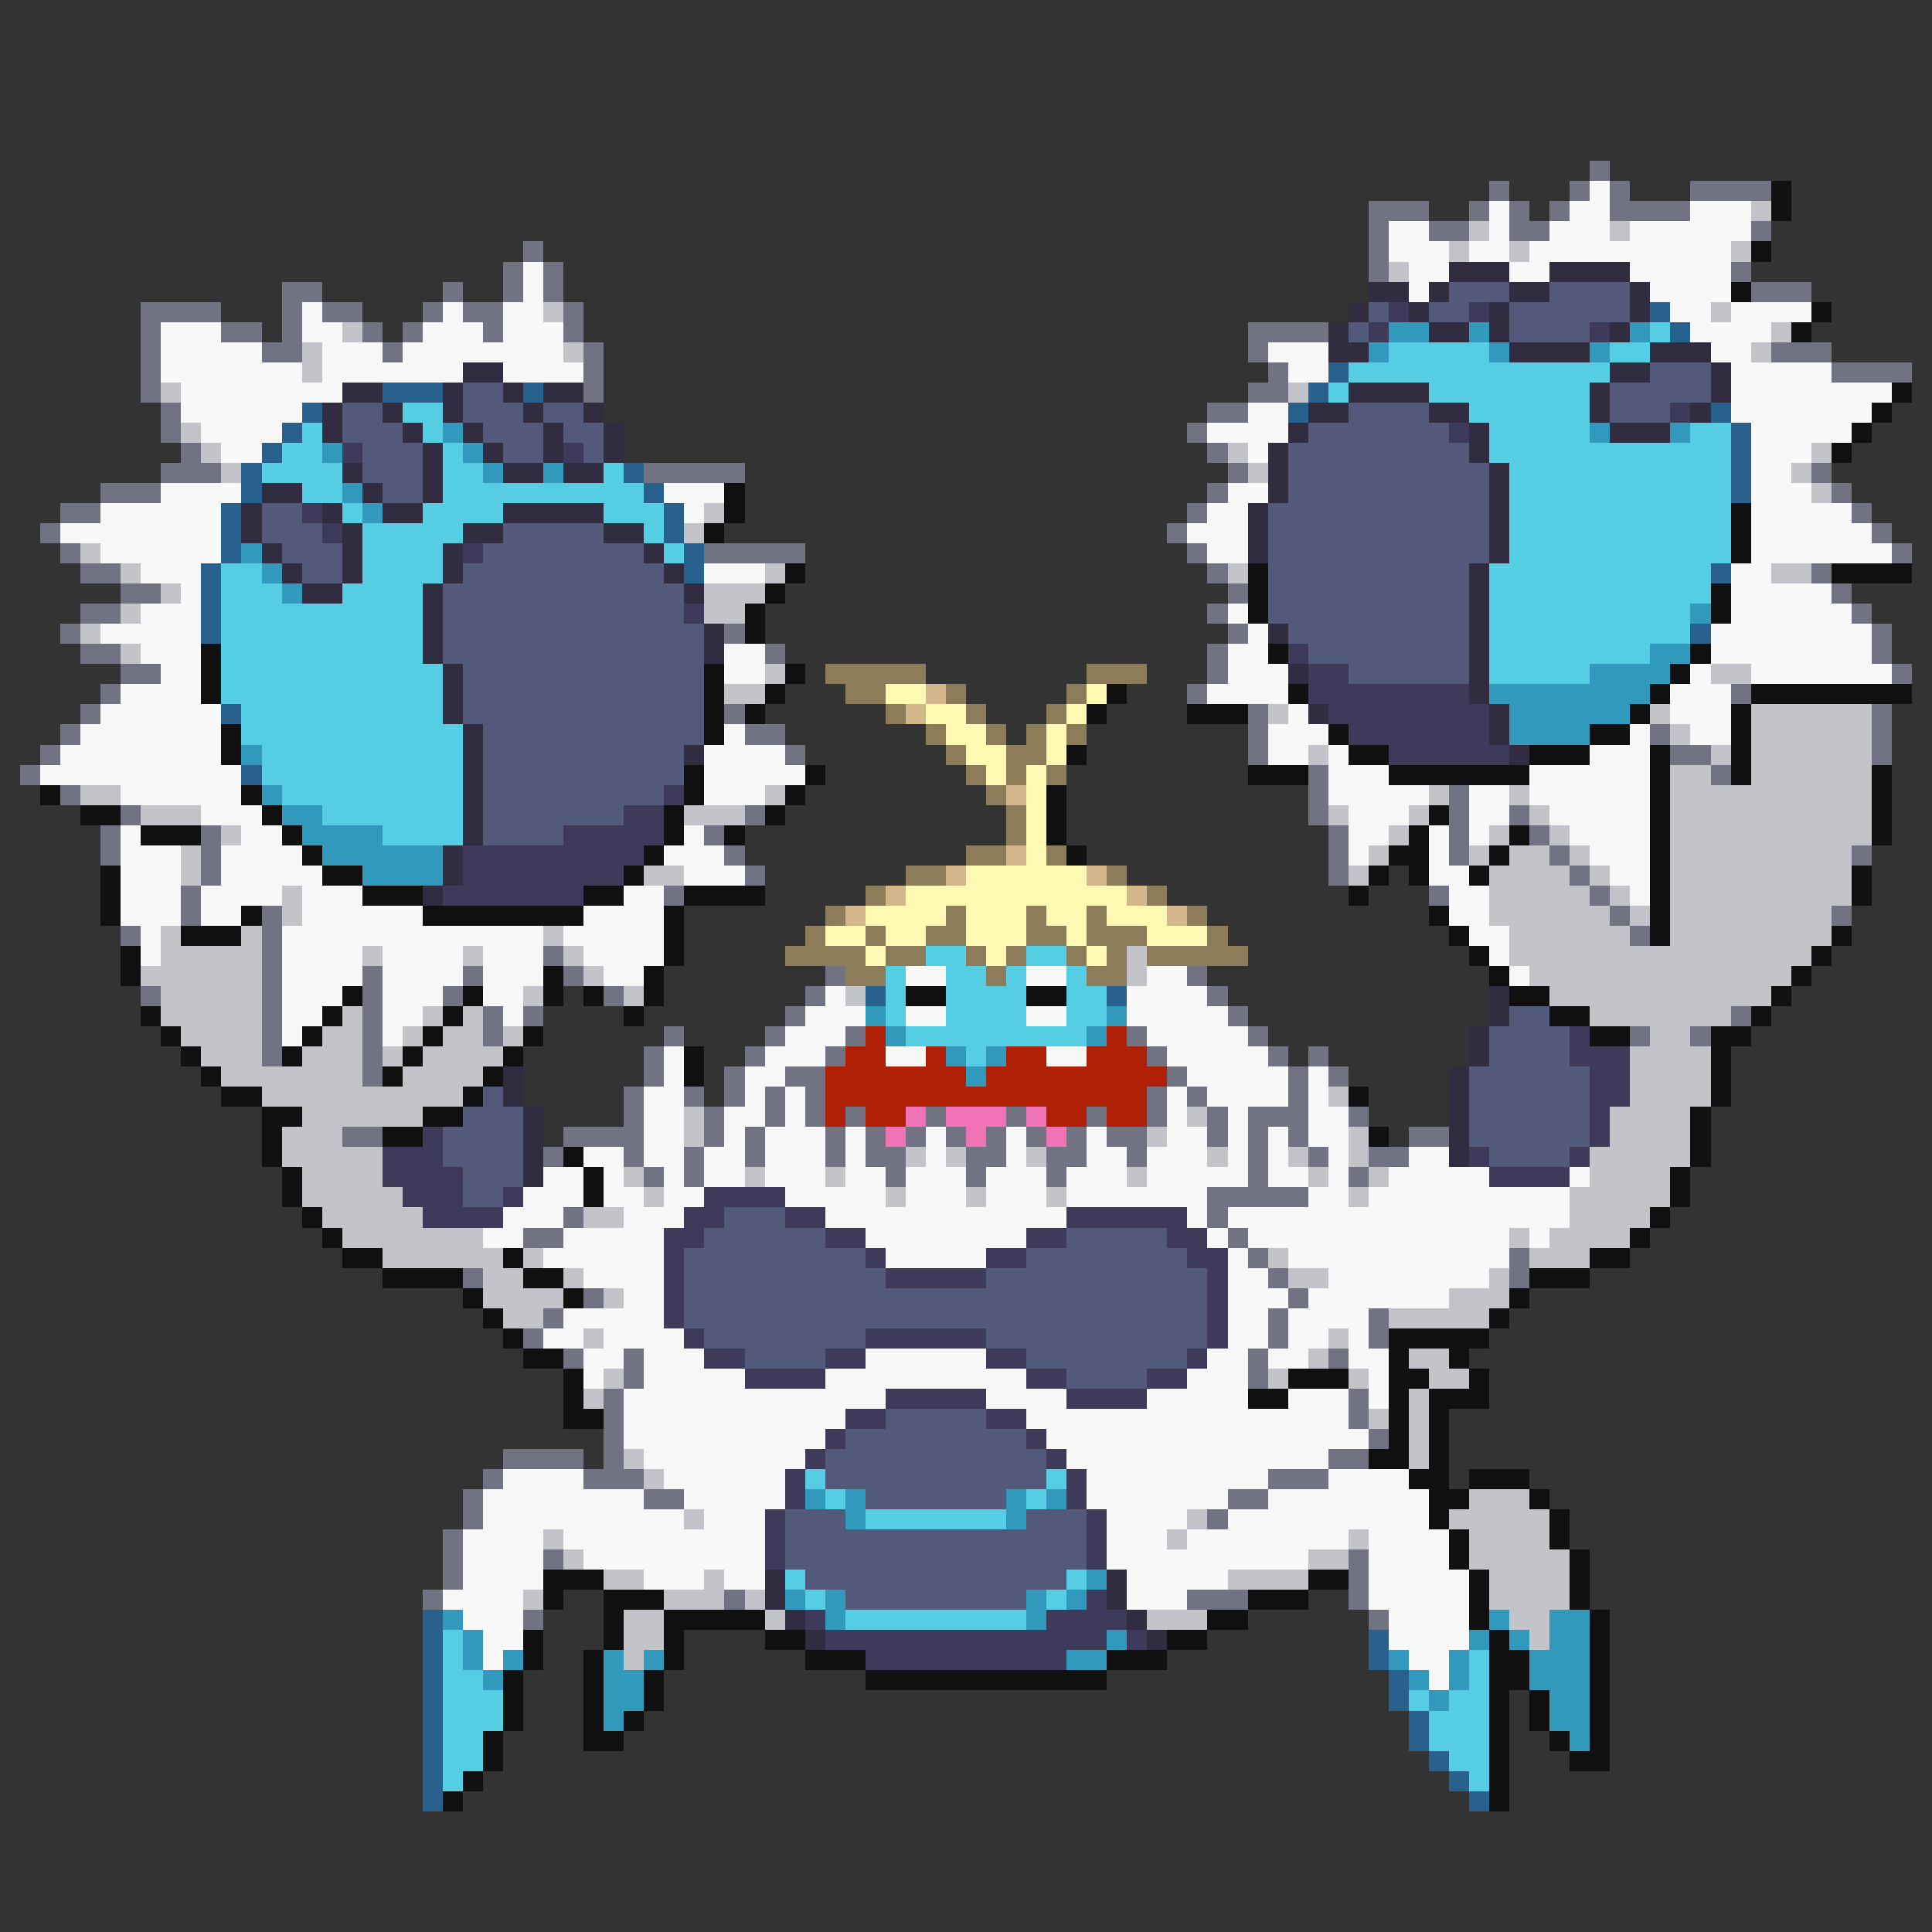 <svg xmlns="http://www.w3.org/2000/svg" viewBox="0 -0.5 96 96" shape-rendering="crispEdges">
<rect x="0" y="-0.5" width="96" height="96" fill="#333333" stroke="none"/>
<path stroke="#717282" d="M79 8h1M74 9h1M78 9h1M80 9h1M84 9h4M68 10h3M73 10h1M75 10h1M77 10h1M80 10h4M68 11h1M71 11h2M75 11h2M87 11h1M26 12h1M68 12h1M25 13h1M27 13h1M68 13h1M86 13h1M14 14h2M22 14h1M25 14h1M27 14h1M87 14h3M7 15h4M14 15h1M16 15h2M21 15h1M23 15h2M28 15h1M7 16h1M11 16h2M14 16h1M18 16h1M20 16h1M24 16h1M28 16h1M62 16h4M7 17h1M13 17h2M19 17h1M29 17h1M62 17h1M88 17h3M7 18h1M29 18h1M63 18h1M91 18h4M7 19h1M29 19h1M62 19h2M8 20h1M60 20h2M8 21h1M59 21h1M9 22h1M60 22h1M8 23h3M32 23h5M61 23h1M90 23h1M5 24h3M60 24h1M91 24h1M3 25h2M59 25h1M92 25h1M2 26h1M58 26h1M93 26h1M3 27h1M35 27h5M59 27h1M94 27h1M4 28h2M60 28h1M90 28h1M6 29h2M61 29h1M91 29h1M4 30h2M60 30h1M92 30h1M3 31h1M36 31h1M61 31h1M93 31h1M4 32h2M38 32h1M60 32h1M93 32h1M6 33h2M60 33h1M94 33h1M5 34h1M59 34h1M86 34h1M4 35h1M36 35h1M62 35h1M93 35h1M3 36h1M37 36h2M62 36h1M82 36h1M93 36h1M2 37h1M39 37h1M62 37h1M83 37h2M93 37h1M1 38h1M65 38h1M85 38h1M3 39h1M65 39h1M72 39h1M6 40h1M37 40h1M65 40h1M72 40h1M75 40h1M5 41h1M10 41h1M35 41h1M66 41h1M72 41h1M76 41h1M5 42h1M10 42h1M36 42h1M66 42h1M72 42h1M77 42h1M92 42h1M10 43h1M37 43h1M66 43h1M78 43h1M9 44h1M33 44h1M71 44h1M79 44h1M9 45h1M13 45h1M80 45h1M91 45h1M6 46h1M13 46h1M81 46h1M13 47h1M27 47h1M13 48h1M18 48h1M23 48h1M28 48h1M41 48h1M59 48h1M7 49h1M13 49h1M18 49h1M22 49h1M30 49h1M40 49h1M60 49h1M13 50h1M18 50h1M24 50h1M26 50h1M39 50h1M61 50h1M86 50h1M13 51h1M18 51h1M24 51h1M33 51h1M38 51h1M42 51h1M56 51h1M62 51h1M81 51h1M84 51h1M13 52h1M18 52h1M32 52h1M37 52h1M41 52h1M57 52h1M63 52h1M65 52h1M18 53h1M32 53h1M36 53h1M39 53h2M58 53h1M64 53h1M66 53h1M31 54h1M34 54h1M36 54h1M38 54h1M40 54h1M57 54h1M59 54h1M64 54h1M31 55h1M35 55h1M38 55h1M40 55h1M42 55h1M46 55h1M50 55h1M54 55h1M57 55h1M60 55h1M62 55h3M67 55h1M17 56h2M28 56h4M35 56h1M37 56h1M41 56h1M43 56h1M45 56h1M47 56h1M49 56h1M51 56h1M53 56h1M55 56h2M60 56h1M62 56h1M64 56h1M70 56h2M27 57h1M31 57h1M34 57h1M37 57h1M41 57h1M43 57h2M48 57h2M52 57h2M56 57h1M62 57h1M65 57h1M68 57h2M32 58h1M34 58h1M44 58h1M48 58h1M52 58h1M62 58h1M67 58h1M60 59h5M28 60h1M60 60h1M26 61h2M61 61h1M62 62h1M75 62h1M23 63h1M63 63h1M75 63h1M29 64h1M64 64h1M27 65h1M63 65h1M68 65h1M26 66h1M63 66h1M68 66h1M28 67h1M31 67h1M62 67h1M66 67h1M31 68h1M62 68h1M30 69h1M67 69h1M30 70h1M67 70h1M30 71h1M68 71h1M25 72h4M30 72h1M66 72h2M24 73h1M29 73h3M63 73h3M23 74h1M32 74h2M61 74h2M23 75h1M60 75h1M22 76h1M22 77h1M27 77h1M67 77h1M22 78h1M67 78h1M21 79h1M36 79h1M59 79h3M67 79h1M26 80h1M68 80h1" />
<path stroke="#f8f8f8" d="M79 9h1M74 10h1M78 10h2M84 10h3M69 11h2M74 11h1M77 11h3M81 11h6M69 12h3M73 12h2M76 12h10M26 13h1M70 13h2M75 13h2M81 13h5M26 14h1M70 14h1M82 14h4M15 15h1M22 15h1M25 15h2M83 15h2M86 15h4M8 16h3M15 16h2M21 16h3M25 16h3M84 16h4M8 17h5M16 17h3M20 17h8M63 17h3M85 17h2M8 18h7M16 18h7M25 18h4M64 18h2M86 18h5M9 19h8M86 19h8M9 20h6M62 20h2M86 20h7M10 21h4M60 21h4M87 21h5M11 22h2M62 22h1M87 22h3M87 23h2M8 24h4M33 24h3M61 24h2M87 24h3M5 25h6M34 25h1M60 25h2M87 25h5M3 26h8M59 26h3M87 26h6M5 27h6M60 27h2M87 27h7M7 28h3M35 28h3M86 28h2M9 29h1M86 29h5M7 30h3M61 30h1M86 30h6M5 31h5M62 31h1M85 31h8M7 32h3M36 32h2M61 32h2M85 32h8M8 33h2M36 33h2M61 33h3M84 33h1M87 33h7M6 34h4M60 34h4M83 34h3M5 35h6M64 35h1M83 35h3M4 36h7M36 36h1M63 36h3M81 36h1M84 36h2M3 37h8M35 37h4M63 37h2M66 37h1M79 37h3M2 38h10M35 38h5M66 38h3M76 38h6M6 39h6M35 39h3M66 39h5M73 39h2M76 39h6M10 40h3M67 40h3M73 40h2M77 40h5M6 41h1M12 41h2M34 41h1M67 41h2M71 41h1M73 41h1M78 41h4M6 42h3M11 42h4M33 42h3M67 42h1M71 42h1M79 42h3M6 43h3M11 43h5M34 43h3M71 43h2M80 43h2M6 44h3M10 44h4M15 44h3M31 44h2M72 44h2M81 44h1M6 45h3M10 45h2M15 45h6M29 45h4M72 45h2M7 46h1M14 46h13M28 46h5M73 46h2M7 47h1M14 47h4M19 47h4M24 47h3M29 47h4M74 47h1M14 48h4M19 48h4M24 48h3M30 48h2M45 48h2M51 48h2M57 48h2M75 48h1M14 49h3M19 49h3M24 49h2M41 49h1M56 49h4M14 50h2M19 50h2M25 50h1M40 50h3M45 50h2M51 50h2M56 50h5M14 51h1M19 51h1M39 51h3M57 51h5M33 52h1M38 52h3M44 52h2M52 52h2M58 52h5M33 53h1M37 53h2M59 53h5M65 53h1M32 54h2M37 54h1M39 54h1M58 54h1M60 54h4M65 54h1M32 55h2M36 55h2M39 55h1M58 55h1M61 55h1M65 55h2M32 56h2M36 56h1M38 56h3M42 56h1M46 56h1M50 56h1M54 56h1M58 56h2M61 56h1M63 56h1M65 56h2M29 57h2M32 57h2M35 57h2M38 57h3M42 57h1M46 57h1M50 57h1M54 57h2M57 57h3M61 57h1M63 57h1M66 57h1M70 57h2M27 58h2M30 58h1M33 58h1M35 58h2M38 58h3M42 58h2M45 58h3M49 58h3M53 58h3M57 58h5M63 58h2M66 58h1M69 58h5M78 58h1M26 59h3M30 59h2M33 59h2M39 59h5M45 59h3M49 59h3M53 59h7M65 59h2M68 59h10M25 60h3M31 60h3M41 60h12M59 60h1M61 60h17M24 61h2M28 61h5M43 61h8M60 61h1M62 61h13M76 61h1M27 62h6M44 62h5M61 62h1M64 62h11M29 63h4M61 63h2M66 63h8M31 64h2M61 64h3M65 64h7M28 65h5M61 65h2M64 65h4M27 66h2M30 66h4M61 66h2M64 66h2M67 66h1M29 67h2M32 67h3M43 67h6M60 67h2M63 67h2M67 67h2M29 68h1M32 68h5M41 68h10M59 68h3M68 68h1M31 69h13M49 69h4M57 69h5M64 69h3M68 69h1M31 70h11M51 70h16M31 71h10M52 71h16M32 72h8M53 72h13M25 73h4M33 73h6M54 73h9M66 73h4M24 74h8M34 74h5M54 74h7M63 74h8M24 75h10M35 75h3M55 75h4M61 75h10M23 76h4M28 76h10M55 76h3M59 76h8M68 76h4M23 77h4M29 77h9M55 77h10M68 77h4M23 78h4M32 78h3M36 78h2M56 78h5M68 78h5M22 79h4M56 79h3M68 79h5M23 80h3M69 80h4M24 81h2M69 81h4M24 82h1M70 82h2M71 83h1" />
<path stroke="#101010" d="M88 9h1M88 10h1M87 12h1M86 14h1M90 15h1M89 16h1M94 19h1M93 20h1M92 21h1M91 22h1M36 24h1M36 25h1M86 25h1M35 26h1M86 26h1M86 27h1M39 28h1M62 28h1M91 28h4M38 29h1M62 29h1M85 29h1M37 30h1M62 30h1M85 30h1M37 31h1M10 32h1M63 32h1M84 32h1M10 33h1M35 33h1M39 33h1M83 33h1M10 34h1M35 34h1M38 34h1M55 34h1M64 34h1M82 34h1M87 34h8M35 35h1M37 35h1M54 35h1M59 35h3M81 35h1M86 35h1M11 36h1M35 36h1M66 36h1M79 36h2M86 36h1M11 37h1M53 37h1M67 37h2M76 37h3M82 37h1M86 37h1M34 38h1M40 38h1M62 38h3M69 38h7M82 38h1M86 38h1M93 38h1M2 39h1M12 39h1M34 39h1M39 39h1M52 39h1M82 39h1M93 39h1M4 40h2M13 40h1M33 40h1M38 40h1M52 40h1M71 40h1M82 40h1M93 40h1M7 41h3M14 41h1M33 41h1M36 41h1M52 41h1M70 41h1M75 41h1M82 41h1M93 41h1M15 42h1M32 42h1M53 42h1M69 42h2M74 42h1M82 42h1M5 43h1M16 43h2M31 43h1M68 43h1M70 43h1M73 43h1M82 43h1M92 43h1M5 44h1M18 44h3M29 44h2M34 44h4M67 44h1M82 44h1M92 44h1M5 45h1M12 45h1M21 45h8M33 45h1M71 45h1M82 45h1M9 46h3M33 46h1M72 46h1M82 46h1M91 46h1M6 47h1M33 47h1M73 47h1M90 47h1M6 48h1M27 48h1M32 48h1M74 48h1M89 48h1M17 49h1M23 49h1M27 49h1M29 49h1M32 49h1M45 49h2M51 49h2M75 49h2M88 49h1M7 50h1M16 50h1M22 50h1M31 50h1M77 50h2M87 50h1M8 51h1M15 51h1M21 51h1M26 51h1M79 51h2M85 51h2M9 52h1M14 52h1M20 52h1M25 52h1M34 52h1M85 52h1M10 53h1M19 53h1M24 53h1M34 53h1M85 53h1M11 54h2M23 54h1M67 54h1M85 54h1M13 55h2M21 55h2M84 55h1M13 56h1M19 56h2M68 56h1M84 56h1M13 57h1M28 57h1M84 57h1M14 58h1M29 58h1M83 58h1M14 59h1M29 59h1M83 59h1M15 60h1M82 60h1M16 61h1M81 61h1M17 62h2M25 62h1M79 62h2M19 63h4M26 63h2M76 63h3M23 64h1M28 64h1M75 64h1M24 65h1M74 65h1M25 66h1M69 66h5M26 67h2M69 67h1M72 67h1M28 68h1M64 68h3M69 68h2M73 68h1M28 69h1M62 69h2M69 69h1M71 69h3M28 70h2M69 70h1M71 70h1M69 71h1M71 71h1M68 72h2M71 72h1M70 73h2M73 73h3M71 74h2M76 74h1M71 75h1M77 75h1M72 76h1M77 76h1M72 77h1M78 77h1M27 78h3M65 78h2M73 78h1M78 78h1M27 79h1M30 79h3M62 79h3M73 79h1M78 79h1M30 80h1M33 80h5M60 80h2M73 80h1M79 80h1M26 81h1M30 81h1M33 81h1M38 81h2M58 81h2M74 81h1M79 81h1M26 82h1M29 82h1M33 82h1M40 82h3M55 82h3M74 82h2M79 82h1M25 83h1M29 83h1M32 83h1M43 83h12M74 83h2M79 83h1M25 84h1M29 84h1M32 84h1M74 84h1M76 84h1M79 84h1M25 85h1M29 85h1M31 85h1M74 85h1M76 85h1M79 85h1M24 86h1M29 86h2M74 86h1M77 86h1M79 86h1M24 87h1M74 87h1M78 87h2M23 88h1M74 88h1M22 89h1M74 89h1" />
<path stroke="#c2c4c9" d="M87 10h1M73 11h1M80 11h1M72 12h1M75 12h1M86 12h1M69 13h1M27 15h1M85 15h1M17 16h1M88 16h1M15 17h1M28 17h1M87 17h1M15 18h1M8 19h1M64 19h1M9 21h1M10 22h1M61 22h1M90 22h1M11 23h1M62 23h1M89 23h1M90 24h1M35 25h1M34 26h1M4 27h1M6 28h1M38 28h1M61 28h1M88 28h2M8 29h1M35 29h3M6 30h1M35 30h2M4 31h1M6 32h1M38 33h1M85 33h2M36 34h2M63 35h1M82 35h1M87 35h6M83 36h1M87 36h6M65 37h1M85 37h1M87 37h6M83 38h2M87 38h6M4 39h2M38 39h1M71 39h1M75 39h1M83 39h10M7 40h3M34 40h3M66 40h1M70 40h1M76 40h1M83 40h10M11 41h1M69 41h1M74 41h1M77 41h1M83 41h10M9 42h1M68 42h1M73 42h1M75 42h2M78 42h1M83 42h9M9 43h1M32 43h2M67 43h1M74 43h4M79 43h1M83 43h9M14 44h1M74 44h5M80 44h1M83 44h9M14 45h1M74 45h6M81 45h1M83 45h8M8 46h1M12 46h1M27 46h1M75 46h6M83 46h8M8 47h5M18 47h1M23 47h1M28 47h1M56 47h1M75 47h15M7 48h6M29 48h1M56 48h1M76 48h13M8 49h5M26 49h1M31 49h1M42 49h1M77 49h11M8 50h5M17 50h1M21 50h1M23 50h1M79 50h7M9 51h4M16 51h2M20 51h1M22 51h2M25 51h1M82 51h2M10 52h3M15 52h3M19 52h1M21 52h4M81 52h4M11 53h7M20 53h4M81 53h4M13 54h10M66 54h1M81 54h4M15 55h6M34 55h1M59 55h1M80 55h4M14 56h3M34 56h1M57 56h1M67 56h1M80 56h4M14 57h5M45 57h1M47 57h1M51 57h1M60 57h1M64 57h1M67 57h1M79 57h5M15 58h4M31 58h1M37 58h1M41 58h1M56 58h1M65 58h1M68 58h1M79 58h4M15 59h5M32 59h1M44 59h1M48 59h1M52 59h1M67 59h1M78 59h5M16 60h5M29 60h2M78 60h4M17 61h7M75 61h1M77 61h4M19 62h6M26 62h1M63 62h1M76 62h3M24 63h2M28 63h1M64 63h2M74 63h1M24 64h4M30 64h1M72 64h3M25 65h2M69 65h5M29 66h1M66 66h1M65 67h1M70 67h2M30 68h1M63 68h1M67 68h1M71 68h2M29 69h1M70 69h1M68 70h1M70 70h1M70 71h1M31 72h1M70 72h1M32 73h1M73 74h3M34 75h1M59 75h1M72 75h5M27 76h1M58 76h1M67 76h1M73 76h4M28 77h1M65 77h2M73 77h5M30 78h2M35 78h1M61 78h4M74 78h4M26 79h1M33 79h3M37 79h1M74 79h4M31 80h2M38 80h1M57 80h3M75 80h2M31 81h2M76 81h1M31 82h1" />
<path stroke="#312c3f" d="M72 13h3M77 13h4M68 14h2M71 14h1M75 14h2M81 14h1M67 15h1M70 15h1M74 15h1M81 15h1M66 16h1M71 16h2M74 16h1M80 16h1M66 17h2M75 17h4M82 17h3M23 18h2M80 18h2M85 18h1M17 19h2M22 19h1M25 19h1M27 19h2M67 19h4M79 19h1M85 19h1M16 20h1M19 20h1M22 20h1M26 20h1M29 20h1M65 20h2M71 20h2M79 20h1M84 20h1M16 21h1M20 21h1M23 21h1M27 21h1M30 21h1M64 21h1M73 21h1M80 21h3M21 22h1M24 22h1M27 22h1M30 22h1M63 22h1M73 22h1M17 23h1M21 23h1M25 23h2M28 23h2M63 23h1M74 23h1M13 24h2M18 24h1M21 24h1M63 24h1M74 24h1M12 25h1M16 25h1M19 25h2M25 25h5M62 25h1M74 25h1M12 26h1M17 26h1M23 26h2M30 26h2M62 26h1M74 26h1M13 27h1M17 27h1M22 27h1M32 27h1M62 27h1M74 27h1M14 28h1M17 28h1M22 28h1M33 28h1M73 28h1M15 29h2M21 29h1M34 29h1M73 29h1M21 30h1M73 30h1M21 31h1M35 31h1M63 31h1M73 31h1M21 32h1M35 32h1M73 32h1M22 33h1M64 33h1M73 33h1M22 34h1M73 34h1M22 35h1M65 35h1M74 35h1M23 36h1M74 36h1M23 37h1M34 37h1M75 37h1M23 38h1M23 39h1M23 40h1M23 41h1M22 42h1M22 43h1M21 44h1M74 49h1M74 50h1M73 51h1M73 52h1M25 53h1M72 53h1M25 54h1M72 54h1M26 55h1M72 55h1M26 56h1M72 56h1M26 57h1M72 57h1M26 58h1M38 78h1M55 78h1M38 79h1M55 79h1M39 80h1M56 80h1M40 81h1M57 81h1" />
<path stroke="#53597b" d="M72 14h3M77 14h4M68 15h1M71 15h2M75 15h6M67 16h1M75 16h4M82 18h3M23 19h2M80 19h5M17 20h2M23 20h3M27 20h2M67 20h4M80 20h3M17 21h3M24 21h3M28 21h2M65 21h7M18 22h3M25 22h2M29 22h1M64 22h9M18 23h3M64 23h10M19 24h2M64 24h10M13 25h2M63 25h11M13 26h3M25 26h5M63 26h11M14 27h3M24 27h8M63 27h11M15 28h2M23 28h10M63 28h10M22 29h12M63 29h10M22 30h12M63 30h10M22 31h13M64 31h9M22 32h13M65 32h8M23 33h12M67 33h6M23 34h12M23 35h12M24 36h11M24 37h10M24 38h10M24 39h9M24 40h7M24 41h4M75 50h2M74 51h4M74 52h4M73 53h6M24 54h1M73 54h6M23 55h3M73 55h6M22 56h4M73 56h6M22 57h4M74 57h4M23 58h3M23 59h2M36 60h3M35 61h6M53 61h5M34 62h9M51 62h8M34 63h10M49 63h11M34 64h26M34 65h26M35 66h8M49 66h11M37 67h4M51 67h8M53 68h4M44 70h5M42 71h9M41 72h11M41 73h11M43 74h7M39 75h3M51 75h3M39 76h15M39 77h15M40 78h13M42 79h9" />
<path stroke="#3d3a5a" d="M69 15h1M73 15h1M68 16h1M79 16h1M83 20h1M72 21h1M17 22h1M28 22h1M15 25h1M16 26h1M23 27h1M34 30h1M64 32h1M65 33h2M65 34h8M66 35h8M67 36h7M69 37h6M33 39h1M31 40h2M28 41h5M23 42h9M23 43h8M22 44h7M78 51h1M78 52h3M79 53h2M79 54h2M79 55h1M21 56h1M79 56h1M19 57h3M73 57h1M78 57h1M19 58h4M74 58h4M20 59h3M25 59h1M35 59h4M21 60h4M34 60h2M39 60h2M53 60h6M33 61h2M41 61h2M51 61h2M58 61h2M33 62h1M43 62h1M49 62h2M59 62h2M33 63h1M44 63h5M60 63h1M33 64h1M60 64h1M33 65h1M60 65h1M34 66h1M43 66h6M60 66h1M35 67h2M41 67h2M49 67h2M59 67h1M37 68h4M51 68h2M57 68h2M44 69h5M53 69h4M42 70h2M49 70h2M41 71h1M51 71h1M40 72h1M52 72h1M39 73h1M53 73h1M39 74h1M53 74h1M38 75h1M54 75h1M38 76h1M54 76h1M38 77h1M54 77h1M54 79h1M40 80h1M52 80h4M41 81h14M56 81h1M43 82h10" />
<path stroke="#28618e" d="M82 15h1M83 16h1M66 18h1M19 19h3M26 19h1M65 19h1M15 20h1M64 20h1M85 20h1M14 21h1M86 21h1M13 22h1M86 22h1M12 23h1M31 23h1M86 23h1M12 24h1M32 24h1M86 24h1M11 25h1M33 25h1M11 26h1M33 26h1M11 27h1M34 27h1M10 28h1M34 28h1M85 28h1M10 29h1M10 30h1M10 31h1M84 31h1M11 35h1M12 38h1M43 49h1M55 49h1M21 80h1M21 81h1M68 81h1M21 82h1M68 82h1M21 83h1M69 83h1M21 84h1M69 84h1M21 85h1M70 85h1M21 86h1M70 86h1M21 87h1M71 87h1M21 88h1M72 88h1M21 89h1M73 89h1" />
<path stroke="#3099bc" d="M69 16h2M73 16h1M81 16h1M68 17h1M74 17h1M79 17h1M22 21h1M79 21h1M83 21h1M16 22h1M23 22h1M24 23h1M27 23h1M17 24h1M18 25h1M12 27h1M13 28h1M14 29h1M84 30h1M82 32h2M79 33h4M74 34h8M75 35h6M75 36h4M12 37h1M13 39h1M14 40h2M15 41h4M16 42h6M18 43h4M43 50h1M55 50h1M44 51h1M54 51h1M47 52h1M49 52h1M48 53h1M40 74h1M42 74h1M50 74h1M52 74h1M42 75h1M50 75h1M54 78h1M39 79h1M41 79h1M51 79h1M53 79h1M22 80h1M41 80h1M51 80h1M74 80h1M77 80h2M23 81h1M55 81h1M73 81h1M75 81h1M77 81h2M23 82h1M25 82h1M30 82h1M32 82h1M53 82h2M69 82h1M72 82h1M76 82h3M24 83h1M30 83h2M70 83h1M72 83h1M76 83h3M30 84h2M71 84h1M77 84h2M30 85h1M77 85h2M78 86h1" />
<path stroke="#55cee3" d="M82 16h1M69 17h5M80 17h2M67 18h13M66 19h1M71 19h8M20 20h2M73 20h6M15 21h1M21 21h1M74 21h5M84 21h2M14 22h2M22 22h1M74 22h12M13 23h4M22 23h2M30 23h1M75 23h11M15 24h2M22 24h10M75 24h11M17 25h1M21 25h4M30 25h3M75 25h11M18 26h5M32 26h1M75 26h11M18 27h4M33 27h1M75 27h11M11 28h2M18 28h4M74 28h11M11 29h3M17 29h4M74 29h11M11 30h10M74 30h10M11 31h10M74 31h10M11 32h10M74 32h8M11 33h11M74 33h5M11 34h11M12 35h10M12 36h11M13 37h10M13 38h10M14 39h9M16 40h7M19 41h4M46 47h2M51 47h2M44 48h1M47 48h2M50 48h1M53 48h1M44 49h1M47 49h4M53 49h2M44 50h1M47 50h4M53 50h2M45 51h9M48 52h1M40 73h1M52 73h1M41 74h1M51 74h1M43 75h7M39 78h1M53 78h1M40 79h1M52 79h1M42 80h9M22 81h1M22 82h1M73 82h1M22 83h2M73 83h1M22 84h3M70 84h1M72 84h2M22 85h3M71 85h3M22 86h2M71 86h3M22 87h2M72 87h2M22 88h1M73 88h1" />
<path stroke="#8d7c5a" d="M41 33h5M54 33h3M42 34h2M47 34h1M53 34h1M44 35h1M48 35h1M52 35h1M46 36h1M49 36h1M51 36h1M53 36h1M47 37h1M50 37h2M48 38h1M50 38h1M52 38h1M49 39h1M50 40h1M50 41h1M48 42h2M52 42h1M45 43h2M55 43h1M43 44h1M57 44h1M41 45h1M47 45h1M51 45h1M54 45h1M59 45h1M40 46h1M43 46h1M46 46h2M51 46h2M54 46h3M60 46h1M39 47h4M44 47h2M48 47h1M50 47h1M53 47h1M55 47h1M57 47h5M42 48h2M49 48h1M54 48h2" />
<path stroke="#fffab3" d="M44 34h2M54 34h1M46 35h2M53 35h1M47 36h2M52 36h1M48 37h2M52 37h1M49 38h1M51 38h1M51 39h1M51 40h1M51 41h1M51 42h1M48 43h6M45 44h11M43 45h4M48 45h3M52 45h2M55 45h3M41 46h2M44 46h2M48 46h3M53 46h1M57 46h3M43 47h1M49 47h1M54 47h1" />
<path stroke="#d3b689" d="M46 34h1M45 35h1M50 39h1M50 42h1M47 43h1M54 43h1M44 44h1M56 44h1M42 45h1M58 45h1" />
<path stroke="#b02006" d="M43 51h1M55 51h1M42 52h2M46 52h1M50 52h2M54 52h3M41 53h7M49 53h9M41 54h16M41 55h1M43 55h2M52 55h2M55 55h2" />
<path stroke="#f073b5" d="M45 55h1M47 55h3M51 55h1M44 56h1M48 56h1M52 56h1" />
</svg>